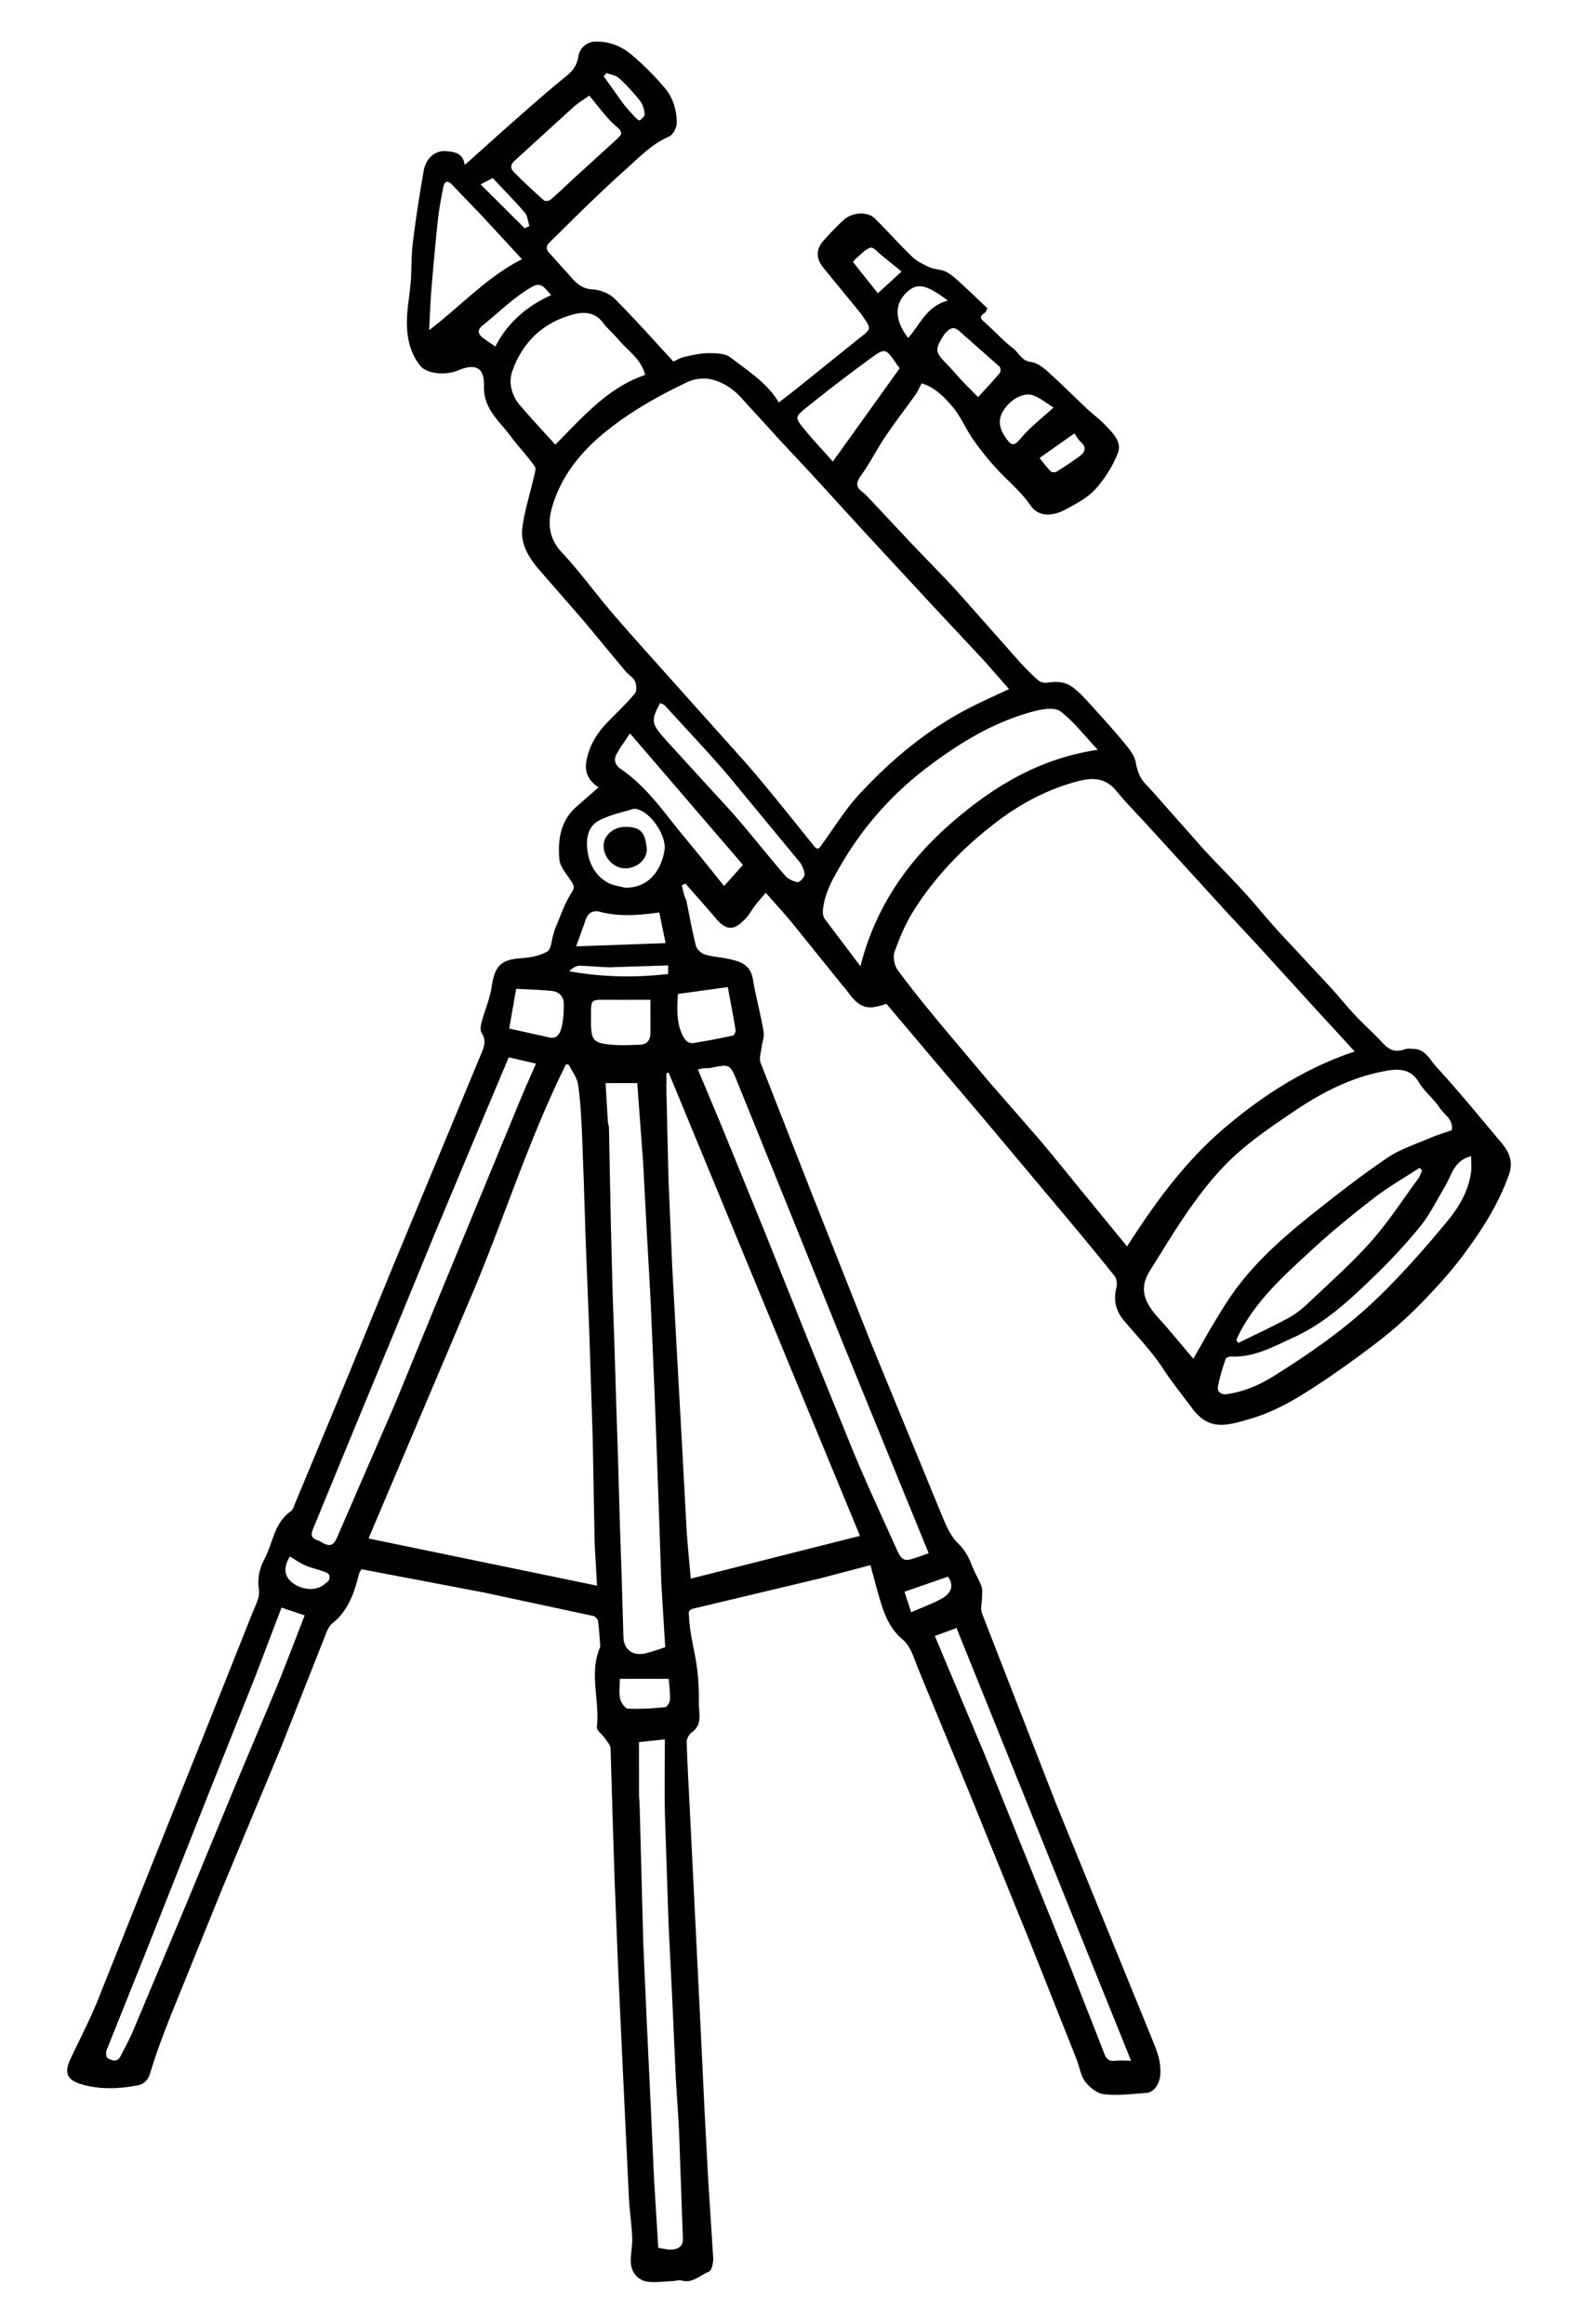 <svg xmlns="http://www.w3.org/2000/svg" viewBox="0 0 876.087 1290.129" xmlns:v="https://vecta.io/nano"><path d="M470.033 549.845c-.99-1.385-2.186-2.623-3.258-3.953l-26.982-33.449c-4.685-5.699-9.71-11.119-14.637-16.728-2.232 2.611-4.127 4.663-5.83 6.863-1.798 2.323-3.182 5-5.151 7.15-5.34 5.829-9.983 8.253-16.603.361-5.54-6.605-11.329-13.003-17.008-19.493l-2.061.972 1.502 5.903c.26.907.89 1.722 1.08 2.635 1.728 8.295 3.164 16.661 5.249 24.863.5 1.965 2.814 4.225 4.789 4.896 3.806 1.295 7.985 1.45 11.973 2.263 6.774 1.38 13.384 2.687 14.874 11.431 1.666 9.782 4.288 19.401 5.976 29.182.498 2.889-.836 6.07-1.19 9.135-.314 2.721-1.382 5.825-.496 8.142l27.781 70.975 33.824 85.381 39.596 96.274c2.105 5.049 4.561 10.453 8.354 14.152 3.598 3.508 5.777 7.191 7.48 11.658 1.613 4.234 4.014 8.168 5.631 12.398.676 1.768.279 3.965.277 5.965-.006 3.002-1.006 6.354-.01 8.953l41.098 105.6 53.924 132.16c2.436 5.955 4.52 11.914 3.945 18.543-.447 5.174-3.566 9.67-7.852 9.953-7.758.514-15.619 1.531-23.266.721-3.781-.4-8.078-3.723-10.51-6.951-2.627-3.486-3.246-8.449-4.924-12.695l-25.436-64.004-34.018-83.756-28.143-68.248c-2.438-5.82-4.238-12.936-8.678-16.648-6.865-5.74-9.842-12.793-12.252-20.586-2.135-6.9-3.906-13.914-5.84-20.881l-26.815 7.07-71.772 17.131c-.905.219-2.302 1.355-2.271 2.008.18 3.916.537 7.846 1.163 11.717 1.062 6.568 2.683 13.059 3.479 19.652.751 6.221 1.088 12.539.966 18.803-.111 5.656 2.341 12.035-3.946 16.467-1.498 1.057-2.856 3.568-2.802 5.363.412 13.379 1.199 26.746 1.863 40.117l2.006 40.621 2.005 40.615 1.99 40.117 2.018 42.615 2.004 38.119 2.832 44.395c.124 2.553-.841 6.84-2.441 7.48-4.834 1.938-8.948 6.551-15.046 4.908-1.504-.406-3.271.205-4.92.281-4.459.209-8.969.875-13.369.445-5.775-.564-9.729-4.969-9.972-10.918-.183-4.49.963-9.037.776-13.527-.307-7.381-1.404-14.727-1.824-22.107l-2.044-42.613-1.996-42.623-1.991-43.117-2.003-50.627-1-31.813-1.156-38.805c-.096-1.988-2.046-3.945-3.302-5.807-1.42-2.107-4.523-4.264-4.311-6.102 1.697-14.662-4.391-29.621 1.681-44.076.299-.713.128-1.656.065-2.482-.313-4.102-.498-8.225-1.112-12.281-.163-1.072-1.553-2.572-2.614-2.805l-60.687-13.021-67.993-12.924c-.47.781-.845 1.314-1.124 1.896-.21.438-.315.928-.437 1.404-2.578 10.107-5.912 19.756-14.516 26.646-1.559 1.248-2.678 3.326-3.439 5.244l-25.124 63.621-32.712 78.539-28.456 70.178c-4.196 10.561-8.215 21.23-11.477 32.104-1.216 4.053-3.49 6.221-6.766 6.859-10.446 2.031-21.02 2.518-31.4-.525-8.078-2.369-9.73-6.404-6.148-14.031 4.989-10.621 10.437-21.055 14.882-31.9l31.489-78.945 28.738-71.709 25.841-64.889c1.658-4.211 4.274-8.871 3.71-12.943-.91-6.568.219-11.848 3.236-17.604 4.622-8.818 5.249-19.766 14.473-26.131 1.188-.82 1.681-2.762 2.307-4.262l27.58-66.348 26.699-65.128 49.088-118.256c1.619-3.889 2.987-7.462.24-11.595-.914-1.374-.52-3.995-.023-5.859 1.752-6.595 4.559-12.994 5.583-19.68 1.828-11.922 5.078-15.167 16.901-15.985 4.79-.332 9.986-1.323 14.003-3.696 2.192-1.296 2.315-6.106 3.351-9.338.347-1.082.513-2.233.956-3.27 2.792-6.525 5.055-13.389 8.75-19.361 1.516-2.45 2.288-3.638.866-6.021-2.59-4.34-6.817-8.6-7.218-13.169-.927-10.585.499-21.187 9.268-29.015l12.477-10.941c-5.368-3.448-7.621-8.294-6.9-13.43 1.218-8.687 5.543-16.182 11.688-22.523 5.19-5.354 10.629-10.5 15.42-16.19 1.152-1.368.873-4.849-.009-6.781-.986-2.159-3.56-3.537-5.18-5.474l-23.317-28.099-25.331-29.085c-5.369-6.397-9.756-13.854-8.69-22.367 1.167-9.32 4.141-18.409 6.225-27.622.499-2.202 1.658-5.248.69-6.618-4.173-5.907-9.269-11.155-13.569-16.981-6.204-8.404-14.956-14.91-14.634-27.607.269-10.605-4.878-12.735-14.62-8.638-6.727 2.829-17.101 1.853-20.717-2.626-6.018-7.452-7.685-16.511-7.427-25.772.194-7.013 1.577-13.983 2.114-20.997.551-7.192.255-14.472 1.147-21.61 1.662-13.292 3.703-26.548 6.013-39.743 1.245-7.112 6.306-11.757 12.856-11.03 4.176.464 8.921.767 9.957 7.648l22.245-19.929c11.382-9.978 22.629-20.131 34.407-29.622 3.827-3.084 5.75-6.359 6.474-10.892.738-4.622 4.721-7.927 9.363-8.065 7.759-.23 14.646 2.623 20.295 7.428 6.601 5.615 12.796 11.843 18.39 18.463 4.493 5.315 6.49 12.229 6.544 19.162.02 2.611-2.047 6.679-4.225 7.619-9.843 4.247-16.894 11.905-24.602 18.738-7.824 6.938-15.355 14.211-22.902 21.455l-18.756 18.487c-2.161 2.117-2.296 4.005-.085 6.267 2.905 2.972 5.479 6.266 8.365 9.259 4.383 4.544 7.563 10.307 15.38 10.699 4.242.213 9.36 2.218 12.327 5.176 11.213 11.184 21.708 23.088 32.607 34.871 1.656-.708 3.868-2.056 6.262-2.59 4.434-.987 8.974-2.05 13.469-2.047 4.071.003 9.127.121 12.03 2.389 9.593 7.493 20.256 13.979 26.796 25.025l9.815-7.65 34.88-28.079c6.449-5.001 6.768-5.047 2.287-11.571-.518-.755-.99-1.548-1.57-2.254l-20.648-25.209c-4.344-5.393-4.229-10.406.355-15.489 3.422-3.795 6.969-7.5 10.701-10.987 4.658-4.355 13.189-5.069 17.313-1.073 7.127 6.91 13.65 14.445 20.818 21.31 2.711 2.594 6.359 4.382 9.852 5.931 2.822 1.252 6.309 1.089 9.027 2.478 2.994 1.528 5.58 3.97 8.111 6.27 4.996 4.543 9.832 9.263 14.854 14.021-.436.756-.752 2.099-1.582 2.609-3.498 2.151-1.795 3.497.332 5.392 5.232 4.654 9.955 9.933 15.479 14.189 3.211 2.476 4.689 6.917 9.779 7.567 3.146.402 6.422 2.624 8.904 4.849 7.771 6.966 15.158 14.355 22.766 21.507 3.059 2.876 6.514 5.354 9.406 8.38 4.25 4.445 9.822 9.453 7.326 15.889-2.813 7.245-7.275 14.244-12.477 20.044-4.219 4.703-10.367 7.881-16.061 11.008-8.578 4.711-15.895 3.906-19.932-1.981-5.51-8.031-12.969-13.923-19.338-20.961-4.533-5.009-8.803-10.316-12.654-15.862-4.104-5.908-6.867-12.869-11.525-18.235-4.529-5.22-9.6-10.604-16.928-12.727-1.336 2.455-2.23 4.582-3.537 6.419-5.504 7.746-11.344 15.261-16.646 23.14-4.627 6.872-8.332 14.38-13.158 21.096-2.791 3.886-3.791 6.545.494 9.685 1.758 1.287 3.221 2.997 4.729 4.6l22.014 23.492 20.57 21.386c5.598 5.977 10.994 12.142 16.432 18.267l22.932 25.91c3.459 3.833 7.098 7.541 10.971 10.945 1.197 1.053 3.533 1.49 5.186 1.22 5.08-.831 9.891-.476 14.014 2.679 2.924 2.236 5.568 4.901 8.055 7.632 6.668 7.326 13.357 14.647 19.688 22.264 2.912 3.504 6.35 7.45 7.105 11.637.881 4.879 2.275 8.813 5.656 12.293 3.121 3.209 6.039 6.617 9.008 9.972l22.488 25.41c7.404 8.091 15.217 15.809 22.607 23.911 6.771 7.425 13.08 15.272 19.846 22.704l28.381 30.48c4.684 5.09 8.975 10.543 13.711 15.582 4.918 5.232 10.35 9.987 15.195 15.281 4.053 4.429 7.299 5.532 12.836 3.609 1.371-.477 3.039-.149 4.568-.11 6.633.168 9.137 6.221 12.609 9.996 12.602 13.703 24.383 28.162 36.369 42.424 4.154 4.943 6.32 10.534 4.033 17.091-5.711 16.376-15 30.842-25.186 44.592-7.496 10.119-16.129 19.49-24.988 28.47-7.637 7.74-15.945 14.938-24.609 21.514-12.23 9.279-24.766 18.24-37.74 26.433-9.631 6.084-19.723 11.508-30.904 14.775-13.084 3.82-23.01 7.104-32.521-5.721-5.445-7.34-11.182-14.367-16.215-22.093-6.287-9.65-14.529-18.025-21.914-26.961-4.385-5.305-5.652-11.202-3.98-17.965.486-1.971.225-4.898-.957-6.383-9.123-11.478-18.523-22.737-27.906-34.007l-25.994-30.958-19.885-23.706-24.045-28.333-28.908-34.229c-10.755 3.88-14.946 2.485-22.061-7.46zm210.103 76.147c21.457-18.192 44.826-33.122 71.967-42.196l-24.854-27.084-29.703-32.64-15.303-16.365-45.002-49.323c-5.844-6.405-11.98-12.57-17.463-19.271-5.76-7.041-12.703-7.58-20.738-5.524-16.664 4.264-31.576 12.069-45.199 22.36-18.459 13.943-34.475 30.334-46.787 49.968-4.369 6.966-7.641 14.755-10.383 22.531-1.016 2.876-.135 7.571 1.711 10.102 7.49 10.262 15.584 20.093 23.658 29.916l26.555 31.546 28.424 32.633c8.18 9.627 16.055 19.511 24.064 29.282l24.664 30.097c15.848-24.82 32.579-47.54 54.389-66.032zM547.025 367.549l-30.33-32.474-36.455-39.382-30.431-33.289-16.093-17.232-21.721-23.821c-4.794-5.467-10.726-9.314-17.548-10.804-4.023-.878-9.109-.166-12.874 1.614-16.025 7.579-31.497 16.341-45.304 27.498-13.673 11.05-24.666 24.549-29.692 41.739-2.639 9.026-1.909 17.629 5.463 25.464 9.823 10.44 18.227 22.201 27.569 33.112 10.313 12.043 20.962 23.798 31.53 35.62l43.752 48.904c12.695 14.739 24.78 30.006 36.988 45.158 2.2 2.73 2.939 1.244 4.266-.574 6.936-9.506 13.143-19.702 21.092-28.279 18.021-19.447 38.293-36.324 62.172-48.372 6.625-3.343 13.41-6.37 20.775-9.852l-13.159-15.03zM260.343 722.685l-55.735 131.486 126.841 26.203-1.222-22.141-.101-2.494-1.038-56.305-1.986-61.618-1.969-49.615-1.02-32.305-1.033-27.797c-.481-8.707-.855-17.463-2.171-26.06-.585-3.82-3.368-7.304-5.154-10.94l-1.512-.192c-21.195 42.582-35.147 88.176-53.9 131.778zm109.624-116.741c.014 1.829.106 3.657.148 5.486l1.035 43.796 1.987 46.617 2.988 54.92 1.985 35.614 3.053 56.422c.544 9.023 1.506 18.021 2.335 27.682l93.943-23.754-106.196-257.169-1.286.282.008 10.104zm301.072 133.468c4.105-6.821 8.098-13.731 12.627-20.264 12.488-18.014 28.84-32.29 45.816-45.803 13.297-10.586 26.77-21.021 40.822-30.554 6.996-4.746 15.422-7.427 23.293-10.825 3.971-1.715 8.148-2.947 12.352-4.439 1.197-5.894-4.092-8.567-6.617-12.419-3.361-5.128-8.602-9.079-11.672-14.333-4.43-7.585-11.529-7.379-17.826-6.281-18.332 3.195-34.838 11.407-50.17 21.702-11.324 7.604-22.76 15.286-32.904 24.326-8.783 7.827-16.506 17.114-23.463 26.656-8.916 12.231-16.695 25.304-24.777 38.13-5.803 9.207-4.238 16.627 4.492 26.264 6.553 7.231 12.713 14.815 19.512 22.786l8.515-14.946zM336.21 601.342l1.272 21.467c.072 1.133.581 2.244.604 3.372l1.039 52.798 1.004 39.305.979 27.805 1.014 33.3.985 29.805 1.021 36.301.979 28.811 1.023 34.811c.226 6.723 5.284 10.455 12.148 8.846 3.603-.846 7.096-2.156 11.048-3.383l-2.12-34.666-.08-1.496-1.014-31.305-2.004-55.605-.994-25.311-2.021-46.611-1.975-35.115-2.033-38.61-3.285-44.518-17.59-.001zm190.336-142.955c23.445-20.741 49.484-37.102 82.906-42.107-7.234-7.701-13.178-15.609-20.764-21.345-3.188-2.41-10.109-1.214-14.887.044-21.543 5.67-40.32 17.053-57.934 30.255-19.818 14.853-36.182 33.05-48.695 54.466-4.727 8.092-9.616 16.336-10.311 26.079-.107 1.516.277 3.407 1.152 4.596l19.691 26.078c7.936-31.43 25.085-57.047 48.842-78.066zM400.572 625.072l24.148 59.222 23.945 59.862 25.523 62.894c7.611 18.02 15.797 35.799 23.865 53.623 2.605 5.758 4.168 6.289 9.902 4.385 2.596-.861 5.158-1.82 7.637-2.699l-21.445-52.492-26.014-63.769-29.989-74.256-29.128-71.972c-3.806-9.242-4.12-9.126-14.682-6.911-1.123.235-2.33.033-3.484.156-1.073.114-2.128.393-3.396.638l13.118 31.319zm-118.118-38.065l-15.32 36.41-24.746 59.06-23.211 56.474-21.69 52.358-23.604 57.365c-1.323 3.176-1.289 5.301 2.334 6.467.926.299 1.796.803 2.648 1.289 3.941 2.25 6.24 2.006 8.335-2.957l32.097-74.027 27.087-65.935 42.308-102.478c2.869-6.929 5.954-13.767 8.872-20.49l-15.11-3.536zm72.3 380.236l.017 29.189c.007 1.813.289 3.623.337 5.438l2.05 77.59 1.963 44.107 1.997 42.111 2.023 44.604 2.327 37.707c2.455.346 5.176 1.217 7.793.973 3.213-.301 6.023-1.752 5.873-5.898l-2.064-58.105c-.453-10.879-1.38-21.738-1.929-32.613l-2.039-45.102-1.953-39.609-1.972-59.602c-.304-13.74-.059-27.494-.059-42.336l-14.364 1.546zm-198.435-74.694l-14.66 38.426-25.291 63.5-36.326 91.713-20.868 52.121c-.5 1.27-.214 3.986.577 4.412 2.355 1.268 5.315 2.529 7.146-1.072 2.372-4.67 4.938-9.262 6.979-14.074l29.303-69.84 28.198-68.178 21.767-51.805c5.542-13.539 10.688-27.242 16.013-40.879l-12.838-4.324zm187.516-703.483c-2.975-3.519-6.549-6.555-9.329-10.207-4.053-5.322-9.805-5.813-15.109-4.543-17.137 4.104-28.955 15.041-34.869 31.439-2.354 6.529-.594 13.769 4.224 19.373 6.21 7.227 12.729 14.188 19.535 21.729 14.815-14.713 28.77-31.533 49.883-38.685-2.223-8.857-9.33-13.185-14.335-19.106zM531.05 903.883l-12.033 4.414 27.799 66.174 46.432 115.031 19.957 50.918c.99 2.529 2.404 4.084 5.541 3.748 3.125-.334 6.314-.072 9.188-.072L531.05 903.883zm271.299-245.358c-4.531 7.515-8.363 15.604-13.836 22.36-8.049 9.94-16.895 19.321-26.104 28.215-13.328 12.873-26.904 25.583-44.135 33.409-11.225 5.098-22.074 11.307-35.061 10.664-.953-.047-2.594.717-2.83 1.451-1.584 4.938-3.221 9.908-4.137 14.993-.59 3.279 1.754 4.844 5.035 4.385 9.514-1.328 18.225-5.182 26.174-10.165 12.24-7.672 24.299-15.748 35.719-24.58a272.17 272.17 0 0 0 28.434-25.381c11.318-11.627 22.088-23.845 32.365-36.405 6.236-7.622 11.27-16.319 12.709-26.433.398-2.796.061-5.696.061-9.09-9.652 2.411-10.747 10.527-14.394 16.577zm-86.453 72.896c4.338-2.389 8.217-5.814 11.84-9.26 11.369-10.811 23.193-21.254 33.551-32.979 9.592-10.856 17.551-23.16 26.15-34.883.955-1.303 1.404-2.979 2.088-4.48l-1.438-1.408c-8.488 5.561-17.369 10.613-25.373 16.801-11.934 9.225-23.65 18.813-34.729 29.04-15.006 13.851-30.379 27.539-39.938 46.166-.609 1.189-1.119 2.43-1.678 3.648l1.189 1.535c9.469-4.685 19.092-9.09 28.338-14.18zM267.19 119.424l-16.508-17.191c-2.147-2.171-3.976-1.514-4.534 1.457-1.11 5.909-2.323 11.822-2.971 17.79-1.401 12.92-2.566 25.866-3.642 38.817-.595 7.169-.811 14.368-1.275 23.004 17.767-13.564 32.239-29.64 51.547-39.39l-22.617-24.487zm50.906-59.721l-32.056 29.23c-2.975 2.594-2.684 4.642-.623 6.725 5.345 5.403 10.93 10.578 16.607 15.632.643.571 2.907.254 3.72-.454 4.858-4.234 9.488-8.731 14.24-13.09l22.372-20.385c2.713-2.453 3.827-3.792-.079-7.082-5.578-4.699-9.82-10.981-15.151-17.19-2.573 1.862-6.065 3.945-9.03 6.614zm181.425 144.726c-.74-.973-1.148-1.467-1.51-1.992-6.318-9.176-6.523-9.456-14.961-3.265-12.201 8.954-24.26 18.13-36.004 27.675-5.7 4.633-5.529 5.284-.943 10.93 4.926 6.063 10.312 11.753 16.279 18.488l37.139-51.836zM342.314 418.644c-1.812 3.233-.731 6.198 2.33 8.296 11.036 7.56 19.356 17.744 27.506 28.14 5.849 7.461 11.989 14.693 17.97 22.051l11.885 14.802 10.469-11.748-62.709-72.999c-2.368 3.593-5.167 7.382-7.451 11.458zm29.292-5.64l34.514 37.727c10.153 11.548 19.641 23.679 29.678 35.333 1.65 1.916 4.521 3.323 7.024 3.714 1.122.176 3.91-2.785 3.849-4.234-.105-2.479-1.38-5.276-2.995-7.265l-38.135-46.199c-4.752-5.691-9.711-11.215-14.684-16.717l-21.659-23.583c-.63-.678-1.712-.936-2.673-1.434-5.986 10.844-4.389 12.025 5.081 22.658zm-2.669 58.903c1.099-7.533-6.617-19.252-13.706-22.158-1.166-.478-2.681-.908-3.796-.571-6.325 1.913-12.979 3.302-18.751 6.336-6.698 3.521-7.442 10.677-6.438 17.415 1.073 7.195 4.603 13.436 11.145 17.108 2.853 1.602 6.421 1.926 9.665 2.831 13.766.193 20.381-10.684 21.881-20.961zm7.417 79.947c-.364 8.084-.963 15.547 2.506 22.735 1.46 3.026 3.176 5.04 6.596 4.466 7.195-1.208 14.369-2.572 21.497-4.122.697-.151 1.582-2.129 1.423-3.102-1.264-7.696-2.76-15.354-4.324-23.779l-27.698 3.802zm-40.032 3.231c-8.183-.04-8.196-.058-8.205 8.411l.001 3.987c.045 9.838 1.277 11.567 10.713 12.495 5.431.535 10.96.236 16.438.059 4.136-.133 5.865-2.73 5.854-6.696l-.004-18.247c-8.6 0-16.699.031-24.797-.009zm-3.293-48.861c-3.822-1.005-6.646.61-7.97 4.641-1.607 4.892-3.457 9.703-5.208 14.567l49.689-1.798-3.482-17.022c-11.308 1.518-22.164 2.471-33.029-.388zm222.125-299.23c.559-.664.355-2.915-.318-3.523l-22.146-19.555c-3.693-3.377-5.836-1-8.225 1.439-.115.116-.186.275-.273.416-5.381 8.529-5.225 9.548 1.836 16.765 2.877 2.939 5.49 6.134 8.318 9.124 2.727 2.887 5.574 5.66 8.697 8.815 4.316-4.738 8.345-8.998 12.111-13.481zM282.723 571.06l22.494 4.998c4.434.918 5.844-2.882 6.564-5.699 1.083-4.237 1.274-8.789 1.234-13.202-.036-3.896-2.665-6.538-6.431-6.943-6.531-.703-13.125-.826-20.025-1.211l-3.836 22.057zm291.316-351.383c-5.26-2.165-12.553 1.615-16.656 7.796-3.57 5.38-2.717 10.364 1.096 15.729 3.295 4.638 4.615 4.486 8.313.081 5.154-6.144 11.705-11.116 18.129-17.022-3.437-2.131-6.916-4.951-10.882-6.584zM344.308 943.239c.468 2.111 2.77 5.34 4.375 5.416 6.85.326 13.766-.152 20.608-.828 1.07-.104 2.639-2.713 2.685-4.205.124-4.029-.447-8.08-.7-11.539h-27.164c0 4.201-.542 7.82.196 11.156zm-52.752-781.633c-8.38 5.522-15.654 12.707-23.532 19.015-3.22 2.577-2.721 4.775.129 6.97 2.227 1.714 4.606 3.229 6.895 4.816 5.982-12.052 16.492-22.079 30.909-28.528-5.667-7.006-6.736-7.325-14.401-2.273zm211.227 1.322c-6.295 6.417-5.953 15.247 1.434 24.686 6.639-7.435 10.338-17.793 22.051-20.706-12.589-9.461-17.46-10.123-23.485-3.98zm-15.412-.115l13.184-12.058-10.729-8.708c-2.141-1.697-4.859-4.985-6.473-4.533-3.041.851-5.479 3.878-8.146 6.025-.379.305-.648.747-1.639 1.921l13.803 17.353zM370.96 536l-31.512 1.023c-5.933.062-11.871-.792-17.809-.816-1.93-.008-3.864 1.306-5.602 3.052 18.198 3.241 36.243 3.688 54.922 1.499l.001-4.758zm131.198 347.747l3.701 11.391c6.031-2.656 11.951-4.732 17.313-7.789 4.535-2.586 6.848-6.742 3.141-11.992l-24.155 8.39zm81.222-622.024c.588.588 2.467.636 3.262.142a208.44 208.44 0 0 0 12.551-8.425c3.096-2.252 4.434-4.872.838-8.069-1.303-1.157-2.148-2.828-3.539-4.722l-19.361 13.641c2.327 2.836 4.12 5.302 6.249 7.433zM162.067 878.52c5.524 4.469 13.673 4.943 18.092 1.049.87-.768 2.068-1.404 2.485-2.373.399-.926.412-2.65-.182-3.23-.98-.959-2.552-1.379-3.934-1.854-3.063-1.053-6.279-1.74-9.215-3.063s-5.601-3.232-8.382-4.883c-3.625 6.018-3.228 10.823 1.136 14.354zM345.74 57.162c2.057 2.74 4.427 5.254 6.753 7.78.769.835 2.458 2.129 2.669 1.951 1.164-.975 2.887-2.436 2.767-3.553-.266-2.479-.967-5.281-2.467-7.182-3.554-4.506-7.457-8.801-11.674-12.687-1.765-1.626-4.686-1.997-7.081-2.938l-1.519 1.847 10.552 14.782zm-54.346 60.951c-5.666-6.616-11.815-12.819-17.83-19.229l-6.767 3.475 24.491 24.385 2.618-1.229c-.797-2.502-.939-5.565-2.512-7.402zm67.723 353.226c-.926-8.063-2.379-12.376-12.177-12.24-6.563.092-11.944 4.95-11.814 10.645.156 6.813 5.946 12.589 12.376 12.35 6.539-.244 11.702-5.025 11.615-10.755z"/></svg>